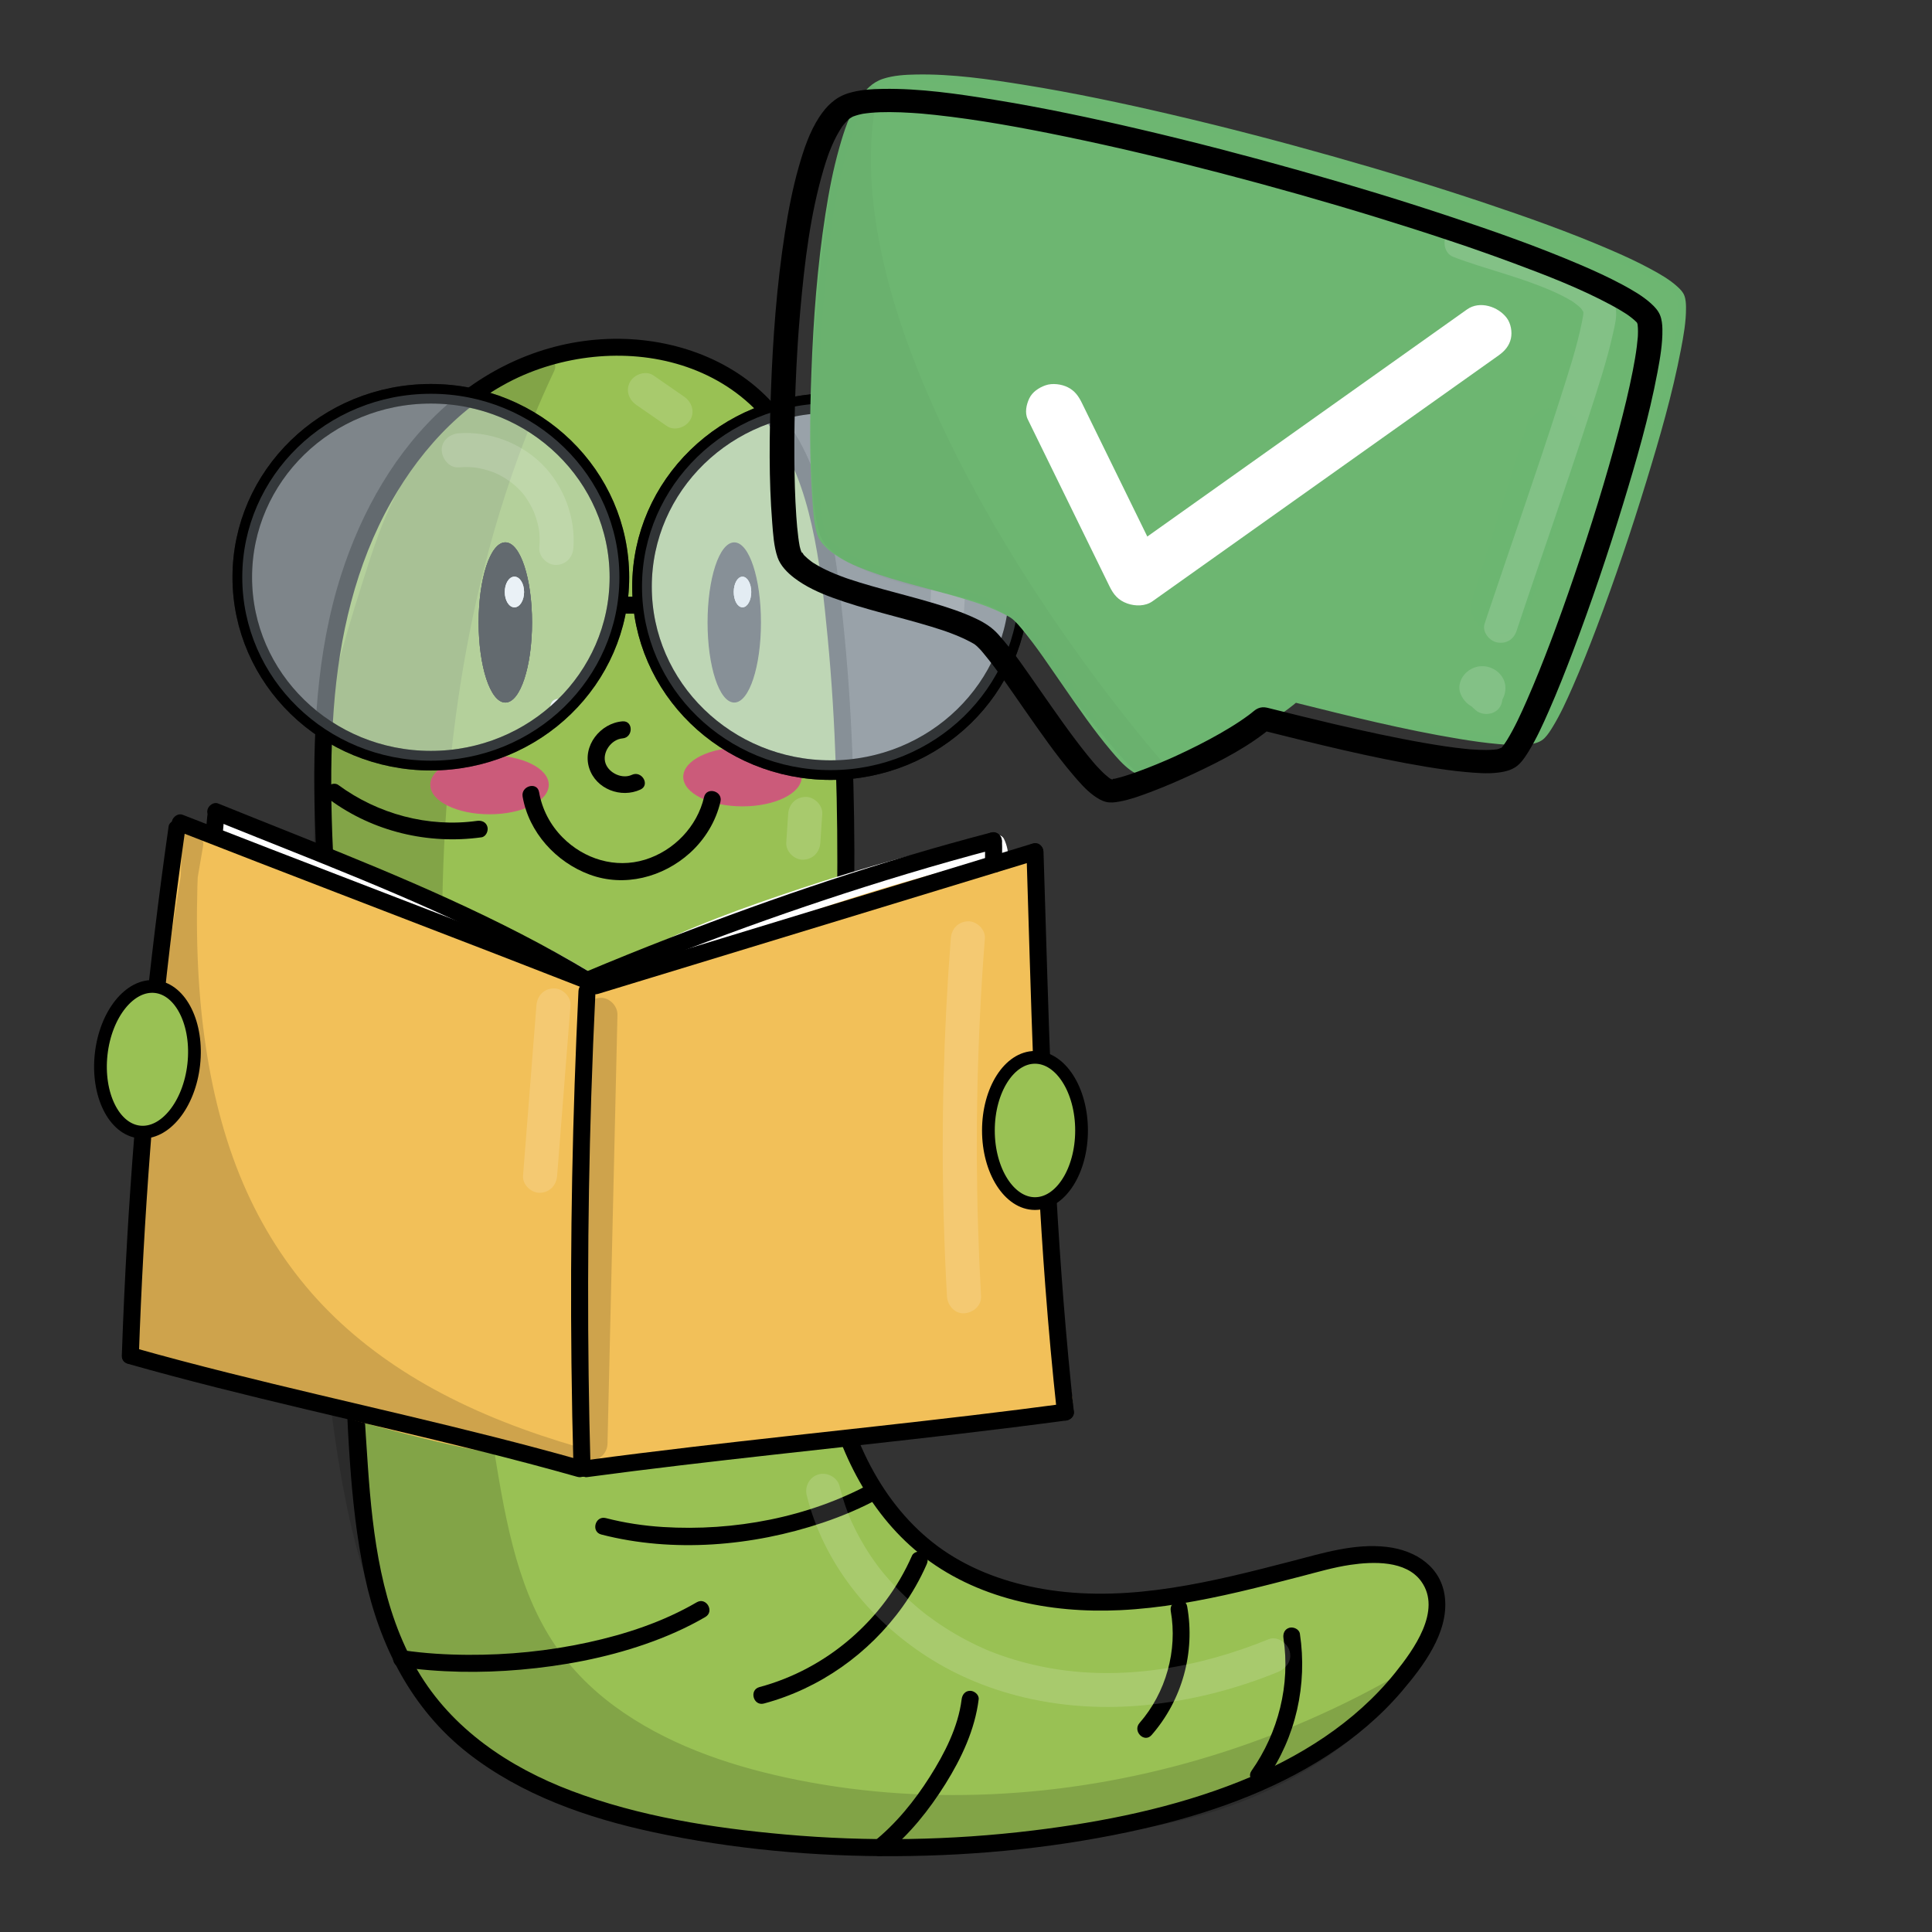 <?xml version="1.0" encoding="utf-8"?>
<!-- Generator: Adobe Adobe Illustrator 24.2.0, SVG Export Plug-In . SVG Version: 6.00 Build 0)  -->
<svg version="1.1" xmlns="http://www.w3.org/2000/svg" xmlns:xlink="http://www.w3.org/1999/xlink" x="0px" y="0px"
	 viewBox="0 0 1700.79 1700.79" style="enable-background:new 0 0 1700.79 1700.79;" xml:space="preserve">
<rect x="0" y="0" width="1700.79" height="1700.79" fill="#333333" stroke="none"/>
<style type="text/css">
	.st0{fill:#99C154;}
	.st1{opacity:0.149;}
	.st2{fill:#FFFFFF;}
	.st3{fill:#F2C059;}
	.st4{fill:#CB5B7A;stroke:#CC5C7B;stroke-miterlimit:10;}
	.st5{stroke:#000000;stroke-miterlimit:10;}
	.st6{fill:#FFFFFF;stroke:#FFFFFF;stroke-miterlimit:10;}
	.st7{fill:#FFFFFF;stroke:#FFFFFF;stroke-width:0.951;stroke-miterlimit:10;}
	.st8{fill:none;stroke:#000000;stroke-width:17.235;stroke-miterlimit:10;}
	.st9{opacity:0.471;fill:#D3E1EC;stroke:#000000;stroke-width:17.235;stroke-miterlimit:10;}
	.st10{opacity:0.639;fill:#D3E1EC;stroke:#000000;stroke-width:17.235;stroke-miterlimit:10;}
	.st11{fill:#99C154;stroke:#000000;stroke-width:11.21;stroke-miterlimit:10;}
	.st12{fill:#6DB671;}
	.st13{fill:#6CB671;}
	.st14{opacity:0.031;}
</style>
<g id="Ebene_1">
</g>
<g id="Ebene_4">
</g>
<g id="Ebene_11">
</g>
<g id="Ebene_9">
</g>
<g id="Ebene_8">
</g>
<g id="Ebene_3">
</g>
<g id="Ebene_16">
</g>
<g id="Ebene_7">
</g>
<g id="Ebene_10">
</g>
<g id="Ebene_5">
</g>
<g id="Ebene_5_Kopie">
</g>
<g id="Ebene_12">
</g>
<g id="Ebene_14">
</g>
<g id="Ebene_15">
</g>
<g id="Ebene_13">
	<g>
		<g>
			<path class="st0" d="M737.48,1007.75c7.07-163.83,14.11-328.58-6.31-491.29c-6.86-54.66-18.1-111.79-53.89-153.67
				c-56.51-66.12-163.24-72.99-238.71-29.75S316.84,458.94,297.85,543.82c-19,84.88-14.18,173.04-9.26,259.88
				c8.61,151.94,17.21,303.88,25.82,455.83c4.66,82.23,11.17,169.76,60.55,235.68c52.87,70.58,143.73,100.84,230.61,115.98
				c122.09,21.27,248,20.43,369.79-2.48c105.6-19.86,215.68-62.03,273.71-152.47c11.73-18.28,21.13-41.38,12.31-61.22
				c-14.24-32.04-60.08-29.38-94.06-20.73c-57.67,14.68-115.32,31.45-174.7,35.33c-59.38,3.87-121.82-6.37-170.02-41.27
				c-54.19-39.23-84-105.22-93.78-171.4c-9.78-66.18-1.84-133.55,6.1-199.97"/>
			<g>
				<path d="M744.98,1007.75c6.63-153.6,13.27-307.97-2.84-461.23c-6.67-63.48-14.59-132.53-55.63-184.26
					c-33.72-42.51-87.52-63.34-140.85-64c-56.95-0.7-110.71,21.13-153.03,58.82c-44.23,39.38-74.34,92.91-92.28,148.88
					c-22.05,68.79-25.17,142.23-23.18,213.92c2.12,76.36,7.82,152.7,12.14,228.97c4.42,78.09,8.85,156.19,13.27,234.28
					c3.85,67.97,4.32,137.57,18.53,204.4c12.96,60.93,41.13,116.94,90.87,155.84c47.07,36.81,104.9,56.99,162.75,69.45
					c70.25,15.12,142.8,21.6,214.6,21.2c72.51-0.4,145.61-7.89,216.36-23.95c56.98-12.94,113.64-32.63,162.89-64.6
					c24.21-15.72,46.65-34.48,65.4-56.48c18.78-22.04,41.19-51.42,38.07-82.14c-2.78-27.39-25.69-42.06-51.12-45.05
					c-28.58-3.36-56.76,5.52-84.07,12.6c-69.02,17.89-140.88,36.09-212.62,25.38c-31.46-4.7-62.24-14.67-89.12-31.93
					c-25.78-16.56-46.68-39.69-62.35-65.89c-35.07-58.61-43.11-127.79-40.52-194.88c1.42-36.85,5.78-73.51,10.16-110.1
					c1.14-9.56-13.87-9.48-15,0c-8.65,72.36-17.37,146.42-2.94,218.65c11.48,57.44,38.64,114.62,84.94,152
					c49.4,39.89,114.57,52.84,176.82,49.84c35.34-1.7,70.31-8.15,104.71-16.15c18.29-4.26,36.48-8.98,54.66-13.69
					c14.27-3.7,28.54-7.92,43.15-10.06c20.03-2.94,48.99-4.01,62.38,14.54c18.53,25.67-6.83,60.4-22.93,80.45
					c-35.51,44.23-84.9,74.99-137.13,95.8c-57.87,23.06-119.74,35.5-181.4,43.03c-72.51,8.85-145.94,10.02-218.69,3.53
					c-63.47-5.66-128.14-15.77-188-38.41c-54.77-20.73-105.2-54.49-135.32-105.83c-31.69-54.02-39.52-118.21-43.79-179.58
					c-5.1-73.26-8.47-146.68-12.63-220c-4.28-75.55-8.56-151.09-12.84-226.64c-4.15-73.33-10.08-147.12-4.58-220.53
					c4.74-63.41,19.16-126.54,50.66-182.26c27.51-48.66,68.8-92.65,121.57-113.64c47.92-19.06,104.68-20.78,152.24,0.44
					c24.39,10.88,45.82,27.64,61.37,49.45c17.83,25.02,28.12,54.26,34.84,84.02c7.39,32.72,10.97,66.29,14.15,99.64
					c3.6,37.62,5.86,75.36,7.14,113.13c2.53,74.84,1.18,149.75-1.43,224.57c-1.26,36.17-2.82,72.33-4.38,108.48
					C729.56,1017.4,744.56,1017.38,744.98,1007.75L744.98,1007.75z"/>
			</g>
		</g>
		<g>
			<g>
				<path d="M1030.64,1418.2c6.18,34.81-4.27,72-27.49,98.61c-6.32,7.24,4.24,17.9,10.61,10.61
					c27.02-30.96,38.53-72.78,31.35-113.21C1043.42,1404.72,1028.97,1408.74,1030.64,1418.2L1030.64,1418.2z"/>
			</g>
		</g>
		<g>
			<g>
				<path d="M1129.87,1442.19c6.16,40.78-4.46,83.02-28.1,116.64c-5.56,7.91,7.44,15.42,12.95,7.57
					c26.1-37.12,36.37-83.47,29.61-128.2c-0.6-4-5.66-6.24-9.23-5.24C1130.82,1434.16,1129.26,1438.15,1129.87,1442.19
					L1129.87,1442.19z"/>
			</g>
		</g>
		<g>
			<g>
				<path d="M779.81,1631.8c20.95-16.83,38.23-38.6,52.43-61.29c14.16-22.64,26-47.81,29.31-74.54c0.5-4.03-3.8-7.5-7.5-7.5
					c-4.47,0-7,3.46-7.5,7.5c-3.02,24.4-15.11,47.81-28.1,68.29c-13.42,21.17-29.64,41.18-49.25,56.93c-3.18,2.56-2.61,7.93,0,10.61
					C772.29,1634.95,776.67,1634.32,779.81,1631.8L779.81,1631.8z"/>
			</g>
		</g>
		<g>
			<g>
				<path d="M802.84,1369.54c-24.76,56.33-74.8,99.71-134.3,115.65c-9.31,2.5-5.36,16.97,3.99,14.46
					c49.08-13.15,92.4-43.88,121.95-85.1c8.39-11.71,15.51-24.26,21.31-37.44c1.64-3.74,1.06-8.01-2.69-10.26
					C809.94,1364.96,804.47,1365.84,802.84,1369.54L802.84,1369.54z"/>
			</g>
		</g>
		<g>
			<g>
				<path d="M351.41,1467.3c35.43,5.15,71.41,5.68,107.06,2.54c37.06-3.27,74.06-10.17,109.26-22.35
					c18.4-6.37,36.38-14.19,53.21-24.01c8.33-4.86,0.79-17.83-7.57-12.95c-29.57,17.24-62.47,28.09-95.8,35.35
					c-34.72,7.57-70.34,11.12-105.87,10.91c-18.81-0.11-37.68-1.24-56.3-3.95c-4.04-0.59-8.01,1-9.23,5.24
					C345.16,1461.59,347.4,1466.72,351.41,1467.3L351.41,1467.3z"/>
			</g>
		</g>
		<g>
			<g>
				<path d="M529.35,1350.88c63.3,16.33,133.36,10.29,194.93-10.41c17.2-5.78,34-12.92,49.94-21.6c8.48-4.62,0.92-17.58-7.57-12.95
					c-54.89,29.9-120.67,42.22-182.8,38.36c-17.06-1.06-33.96-3.59-50.51-7.86C523.98,1334,519.99,1348.47,529.35,1350.88
					L529.35,1350.88z"/>
			</g>
		</g>
		<g>
			<g>
				<path d="M290.25,703.98c38.27,28.15,86.71,39.64,133.6,33.13c4-0.56,6.23-5.69,5.24-9.23c-1.21-4.32-5.18-5.8-9.23-5.24
					c-42.94,5.97-87.25-6.03-122.04-31.61c-3.29-2.42-8.34-0.52-10.26,2.69C285.29,697.5,287.01,701.59,290.25,703.98L290.25,703.98
					z"/>
			</g>
		</g>
		<g class="st1">
			<path d="M481.57,322.52c-69.94,147.52-97.56,312.42-99.66,475.67c-2.1,163.25,20.49,325.77,46.91,486.88
				c9.55,58.24,20.39,118.39,53.51,167.24c47.59,70.18,132.97,104.74,216.08,121.55c178.63,36.12,370.33,0.29,529.22-88.97
				c-43.67,49.66-105.36,87.11-169,105.07s-130.13,23.07-196.16,26.63c-93.61,5.05-188.91,7.59-279.68-15.79
				c-253.75-65.36-309.98-170.87-298.62-881.42c1.24-77.67,26.81-157.2,50.69-231.12c23.88-73.92,73.96-143.34,146.42-171.36"/>
			<g>
				<path d="M475.09,318.73c-56.64,119.88-85.91,250.63-96.3,382.4c-11.09,140.63-0.49,281.99,18.04,421.52
					c9.14,68.79,18.82,137.9,32.06,206.04c11.49,59.11,30.98,117.14,74.43,160.65c39.43,39.48,91.5,64.04,144.44,79.72
					c57.88,17.14,118.84,25.06,179.11,26.08c125.23,2.12,250.55-27.26,363-82.03c14.06-6.85,27.91-14.12,41.55-21.76
					c-3.03-3.93-6.06-7.85-9.09-11.78c-31.71,35.81-71.14,64.15-114.49,84.22c-47.41,21.95-99.71,31.99-151.32,37.94
					c-54.49,6.29-109.65,8.93-164.47,10.29c-54.73,1.36-109.89,0.04-163.95-9.24c-45.32-7.78-91.34-20.57-133.79-38.52
					c-27.4-11.58-56.74-28.49-78.97-48.34c-24.72-22.08-42.79-47.35-57.65-77.19c-18.24-36.62-29.75-77.4-38.15-117.98
					c-11.67-56.36-17.56-113.83-21.56-171.19c-5.5-78.82-7.15-157.89-7.58-236.88c-0.26-48.44,0.01-96.89,0.59-145.32
					c0.32-26.82-0.03-53.79,2.54-80.52c2.6-27,7.76-53.71,14.14-80.05c6.49-26.8,14.32-53.25,22.58-79.55
					c7.18-22.86,13.89-46.09,23.58-68.05c17.41-39.44,42.44-75.93,75.89-103.45c16.04-13.19,34.21-24.04,53.54-31.63
					c8.89-3.49,5.02-18-3.99-14.46c-41.16,16.15-75.33,44.5-101.92,79.55c-13.42,17.68-24.74,36.92-34.05,57.06
					c-10.12,21.87-17.28,44.74-24.57,67.67c-16.84,52.99-32.39,106.7-39.03,162.05c-3.22,26.83-3.23,53.77-3.58,80.75
					c-0.34,26.01-0.58,52.01-0.72,78.02c-0.44,86.97,0.2,174.02,4.41,260.9c3.11,64.16,8.05,128.43,18.41,191.87
					c7.38,45.21,17.55,90.46,34.92,132.98c13.47,32.96,31.28,64.08,55.57,90.3c22.09,23.85,49.03,42.76,78.06,57.21
					c32.8,16.34,67.9,27.67,103.21,37.15c102.02,27.4,207.8,24.08,312.3,17.77c55.86-3.37,112.02-8.62,166.37-22.56
					c47.75-12.24,93.02-33.28,132.53-62.86c18.78-14.06,36.19-29.79,51.75-47.36c5.54-6.26-1.41-16.08-9.09-11.78
					c-107.22,60.03-228.34,95.66-351.22,101.11c-60.62,2.69-121.67-1.85-181-14.74c-53.15-11.55-106.04-30.08-150.26-62.47
					c-21.78-15.95-41.02-35.65-55.6-58.41c-16.36-25.52-26.85-54.1-34.41-83.33c-7.78-30.07-12.61-60.8-17.59-91.43
					c-5.69-35.04-11.17-70.12-16.23-105.26c-19.77-137.41-33.04-276.48-26.7-415.42c5.89-129.15,28.96-258.48,77.95-378.55
					c6.01-14.72,12.45-29.25,19.24-43.62C492.14,317.62,479.22,310,475.09,318.73L475.09,318.73z"/>
			</g>
		</g>
		<g>
			<path class="st2" d="M198.34,723.7c-8.85,6.26-8.17,20.5-1.47,29.02c6.7,8.53,17.34,12.76,27.47,16.63
				c68.88,26.29,137.76,52.59,206.64,78.88c42.98,16.41,87.11,33.04,133.11,33.29c44.5,0.24,87.47-14.88,129.39-29.81
				c44.84-15.97,89.67-31.93,134.51-47.9c14.12-5.03,28.7-10.34,39.49-20.75c10.79-10.41,16.72-27.43,9.89-40.77
				c-94.21,20.76-186.63,49.64-275.9,86.21c-27.15,11.12-76.9,39.22-76.9,39.22s-45.26-27.57-63.07-35.19
				c-88.14-37.71-176.27-75.43-264.41-113.14"/>
			<g>
				<path class="st2" d="M193.04,718.39c-8.19,6.33-10.15,17.61-7.77,27.23c2.71,10.93,11.32,18.86,20.95,24.01
					c11.53,6.17,24.42,10.12,36.61,14.77c13.65,5.21,27.3,10.42,40.96,15.63c54.22,20.7,108.32,41.76,162.69,62.05
					c25.63,9.57,51.71,18.47,78.72,23.2c27.01,4.73,53.91,4.61,80.91-0.11c26.94-4.71,52.99-13.38,78.72-22.45
					c27.24-9.61,54.43-19.37,81.64-29.06c15.57-5.54,31.14-11.09,46.7-16.63c13.52-4.81,27.45-9.11,40.35-15.46
					c11.89-5.86,23.04-14.44,29.09-26.51c5.86-11.68,6.92-24.62,1.23-36.55c-1.47-3.08-5.41-4.12-8.47-3.45
					c-57.64,12.74-114.61,28.44-170.6,47.13c-49.02,16.36-98.27,33.8-144.24,57.59c-13.37,6.92-26.64,14.06-39.75,21.46
					c2.52,0,5.05,0,7.57,0c-24.91-15.17-50.01-29.6-76.85-41.09c-53.56-22.92-107.11-45.83-160.67-68.75
					c-29.99-12.83-59.98-25.67-89.97-38.5c-3.75-1.6-8-1.09-10.26,2.69c-1.88,3.14-1.03,8.67,2.69,10.26
					c53.56,22.92,107.11,45.83,160.67,68.75c26.62,11.39,53.25,22.78,79.87,34.18c18.1,7.74,35.58,15.6,52.71,25.3
					c11.52,6.52,22.93,13.23,34.23,20.11c2.31,1.4,5.26,1.31,7.57,0c28.93-16.33,58.35-31.85,89.23-44.17
					c54.23-21.64,109.59-40.46,165.77-56.36c31.76-8.99,63.78-17.02,96-24.14c-2.82-1.15-5.65-2.3-8.47-3.45
					c4.06,8.52,1.11,18.41-3.82,25.88c-5.93,8.98-16.03,14.59-25.66,18.77c-11.08,4.81-22.72,8.46-34.09,12.51
					c-12.45,4.44-24.91,8.87-37.36,13.31c-25.53,9.09-51.06,18.19-76.59,27.28c-24.01,8.55-48.07,17.15-72.89,23.08
					c-24.61,5.88-49.67,8.58-74.92,6.17c-24.97-2.39-49.38-9.39-73.03-17.5c-50.3-17.25-99.7-37.52-149.38-56.49
					c-27.92-10.66-55.85-21.32-83.77-31.98c-11.23-4.29-25.18-7.71-34.09-16.27c-5.94-5.71-9.1-16.05-1.63-21.82
					c3.23-2.5,2.58-7.97,0-10.61C200.51,715.2,196.22,715.93,193.04,718.39L193.04,718.39z"/>
			</g>
		</g>
		<g>
			<g>
				<path class="st2" d="M491.62,630.21c9.65,0,9.67-15,0-15C481.97,615.21,481.95,630.21,491.62,630.21L491.62,630.21z"/>
			</g>
		</g>
		<g>
			<path class="st3" d="M159.77,740.93c-23.61,174.57-54.53,448.35-37.32,452.47c371.64,88.82,307.46,122.81,814.56,41.59
				c-23.19-156.62-38.54-319.16-27.76-479.3C682.82,805.44,618.52,860.61,525.7,862.19c-127.22,2.17-231.6-105.97-357.5-124.37"/>
			<g>
				<path class="st3" d="M152.54,738.93c-7.38,54.6-14.27,109.26-20.62,163.99c-6.21,53.47-11.99,107.01-16.53,160.65
					c-3.06,36.17-6.79,73.02-5.2,109.37c0.33,7.62,0.02,19.12,5.85,25.05c2.4,2.44,5.52,2.9,8.73,3.67
					c6.76,1.62,13.52,3.26,20.27,4.92c12.67,3.1,25.33,6.26,37.97,9.47c41.55,10.55,82.92,21.8,124.3,33.01
					c30.97,8.39,61.96,16.77,93.31,23.64c28.01,6.13,56.33,10.84,84.89,13.39c31.4,2.8,62.97,2.97,94.46,1.6
					c42.34-1.85,84.55-6.25,126.61-11.41c59.7-7.32,119.2-16.26,178.62-25.54c17.94-2.8,35.88-5.65,53.81-8.52
					c4.33-0.69,5.77-5.6,5.24-9.23c-18.2-123.15-31.18-247.41-31.01-372.02c0.05-35.12,1.18-70.24,3.52-105.29
					c0.34-5.11-5.05-8.21-9.49-7.23c-60.78,13.38-120.85,29.7-179.85,49.51c-38.13,12.8-75.6,27.56-113.87,39.91
					c-30.34,9.79-59.64,16.74-90.88,16.85c-58.88,0.2-113.83-24.23-165.52-50.02c-53.44-26.66-106.6-56.71-165.34-70.07
					c-7.15-1.63-14.36-2.97-21.61-4.05c-4.03-0.6-8.02,1.01-9.23,5.24c-1.01,3.53,1.24,8.63,5.24,9.23
					c59.97,8.94,114.08,37.54,167.49,64.61c52.78,26.75,107.42,53.57,167.2,59.08c35.22,3.25,70.11-2.4,103.82-12.43
					c36.96-10.99,72.88-25.35,109.3-37.96c55.77-19.31,112.46-35.74,169.92-49.23c9.09-2.14,18.2-4.2,27.32-6.21
					c-3.16-2.41-6.33-4.82-9.49-7.23c-8.36,125.35-0.95,251.22,13.87,375.81c4.19,35.23,8.97,70.39,14.16,105.48
					c1.75-3.08,3.49-6.15,5.24-9.23c-63.6,10.18-127.26,20.15-191.11,28.72c-44.97,6.03-90.07,11.43-135.34,14.58
					c-33.21,2.31-66.56,3.33-99.83,1.65c-28.84-1.45-54.22-4.64-82.14-9.95c-29.46-5.61-58.55-13-87.52-20.69
					c-37.22-9.88-74.33-20.2-111.57-30c-23.63-6.21-47.3-12.26-71.02-18.12c-6.64-1.64-13.29-3.26-19.94-4.87
					c-3.31-0.8-6.63-1.6-9.94-2.39c-1.84-0.44-3-1.53-0.73,0.11c-0.9-0.65,1.58,1.44,0.94,0.77c-1.01-1.06,1.21,1.83,0.33,0.39
					c-0.88-1.45,0.43,1.92,0.02,0.09c-0.33-1.5-0.79-2.97-1.08-4.49c-0.09-0.45-0.14-0.9-0.21-1.34c-0.22-1.28,0.18,1.8,0.02,0.12
					c-0.11-1.16-0.25-2.32-0.35-3.48c-0.22-2.65-0.35-5.31-0.44-7.96c-0.23-6.68-0.18-13.36-0.04-20.04
					c0.39-18.72,1.54-37.43,2.88-56.1c3.62-50.48,8.8-100.86,14.36-151.16c6.07-54.94,12.75-109.82,19.91-164.63
					c1.57-12.01,3.16-24.02,4.78-36.03c0.55-4.04-0.97-8.01-5.24-9.23C158.27,732.7,153.08,734.92,152.54,738.93L152.54,738.93z"/>
			</g>
		</g>
		<g>
			<g>
				<path d="M509.25,872.39c-5.32,109.17-7.41,218.5-6.19,327.79c0.34,30.89,0.96,61.79,1.82,92.67c0.27,9.63,15.27,9.67,15,0
					c-3.05-109.26-2.86-218.61,0.62-327.85c0.99-30.88,2.24-61.75,3.74-92.61C524.72,862.74,509.72,862.77,509.25,872.39
					L509.25,872.39z"/>
			</g>
		</g>
		<g>
			<g>
				<path d="M526.56,874.94c100.29-30.59,200.58-61.18,300.87-91.77c28.56-8.71,57.13-17.43,85.69-26.14
					c9.21-2.81,5.28-17.29-3.99-14.46c-100.29,30.59-200.58,61.18-300.87,91.77c-28.56,8.71-57.13,17.43-85.69,26.14
					C513.37,863.29,517.29,877.77,526.56,874.94L526.56,874.94z"/>
			</g>
		</g>
		<g>
			<g>
				<path d="M903.62,749.8c1.99,63.54,3.71,127.08,6.13,190.6c2.44,64.1,5.64,128.17,10.49,192.13c2.8,36.9,6.15,73.76,10.14,110.55
					c0.44,4.03,3.13,7.5,7.5,7.5c3.72,0,7.94-3.45,7.5-7.5c-7.01-64.57-11.99-129.33-15.61-194.18
					c-3.56-63.67-5.85-127.4-7.84-191.14c-1.13-35.99-2.17-71.98-3.3-107.98C918.32,740.17,903.32,740.13,903.62,749.8L903.62,749.8
					z"/>
			</g>
		</g>
		<g>
			<g>
				<path d="M516.75,1300.36c109.36-14.66,219.2-25.31,328.77-38.21c30.81-3.63,61.6-7.44,92.35-11.56c4.01-0.54,7.5-3.06,7.5-7.5
					c0-3.63-3.46-8.04-7.5-7.5c-109.36,14.66-219.2,25.31-328.77,38.21c-30.81,3.63-61.6,7.44-92.35,11.56
					c-4.01,0.54-7.5,3.06-7.5,7.5C509.25,1296.49,512.71,1300.9,516.75,1300.36L516.75,1300.36z"/>
			</g>
		</g>
		<g>
			<g>
				<path d="M156.72,731.72c93.2,36.44,186.69,72.12,280.02,108.22c26.06,10.08,52.1,20.19,78.12,30.37
					c3.8,1.49,8.19-1.63,9.23-5.24c1.21-4.23-1.48-7.76-5.24-9.23c-93.2-36.44-186.69-72.12-280.02-108.22
					c-26.06-10.08-52.1-20.19-78.12-30.37c-3.8-1.49-8.19,1.63-9.23,5.24C150.27,726.73,152.96,730.25,156.72,731.72L156.72,731.72z
					"/>
			</g>
		</g>
		<g>
			<g>
				<path d="M148.45,727.41c-17.2,120.57-29.44,241.83-36.49,363.42c-1.98,34.17-3.55,68.36-4.72,102.57c-0.33,9.65,14.67,9.64,15,0
					c4.14-120.39,13.26-240.59,27.4-360.22c4.02-33.98,8.45-67.91,13.28-101.78c0.58-4.04-0.99-8.01-5.24-9.23
					C154.16,721.16,149.02,723.4,148.45,727.41L148.45,727.41z"/>
			</g>
		</g>
		<g>
			<g>
				<path d="M112.74,1200.63c102.57,29.1,207.01,50.98,310.4,76.89c28.47,7.13,56.86,14.57,85.09,22.58
					c9.3,2.64,13.27-11.83,3.99-14.46c-102.57-29.1-207.01-50.98-310.4-76.89c-28.47-7.13-56.86-14.57-85.09-22.58
					C107.43,1183.52,103.45,1197.99,112.74,1200.63L112.74,1200.63z"/>
			</g>
		</g>
		<g>
			<g>
				<path d="M518.84,870.31c91.3-38.42,184.59-72.4,279.45-100.96c25.95-7.81,52.03-15.18,78.26-22.03
					c9.33-2.44,5.38-16.91-3.99-14.46c-95.84,25.04-189.99,56.69-282.31,92.52c-25.27,9.81-50.41,19.97-75.39,30.48
					c-3.72,1.56-6.43,4.97-5.24,9.23C510.59,868.58,515.07,871.89,518.84,870.31L518.84,870.31z"/>
			</g>
		</g>
		<g>
			<g>
				<path d="M867.05,740.08c0.41,6.92-0.15,13.87,0.26,20.8c0.57,9.59,15.58,9.66,15,0c-0.41-6.92,0.15-13.87-0.26-20.8
					C881.47,730.49,866.47,730.42,867.05,740.08L867.05,740.08z"/>
			</g>
		</g>
		<g>
			<g>
				<path d="M182.46,718.59c-0.36,3.93-0.72,7.87-1.07,11.8c-0.36,3.92,3.7,7.67,7.5,7.5c4.37-0.2,7.12-3.3,7.5-7.5
					c0.36-3.93,0.72-7.87,1.07-11.8c0.36-3.92-3.7-7.67-7.5-7.5C185.6,711.28,182.84,714.39,182.46,718.59L182.46,718.59z"/>
			</g>
		</g>
		<g>
			<g>
				<path d="M187.97,721.78c85.81,34.8,172.78,67.21,255.42,109.24c23.66,12.03,46.92,24.84,69.67,38.53
					c8.29,4.99,15.84-7.97,7.57-12.95c-80.55-48.48-167.36-84.73-254.45-119.56c-24.74-9.9-49.52-19.72-74.22-29.73
					c-3.78-1.53-8.2,1.67-9.23,5.24C181.51,716.82,184.23,720.26,187.97,721.78L187.97,721.78z"/>
			</g>
		</g>
		<ellipse class="st4" cx="430.94" cy="690.86" rx="51.66" ry="25.48"/>
		<ellipse class="st4" cx="653.63" cy="683.89" rx="51.66" ry="25.48"/>
		<ellipse class="st5" cx="444.86" cy="547.97" rx="23" ry="70"/>
		<ellipse class="st5" cx="444.86" cy="547.97" rx="23" ry="70"/>
		<ellipse class="st5" cx="444.86" cy="547.97" rx="23" ry="70"/>
		<ellipse class="st5" cx="646.39" cy="547.97" rx="23" ry="70"/>
		<g>
			<g>
				<path d="M548.02,635.02c-19.48,1.5-35.58,21.63-29.34,41.14c5.92,18.51,28.04,26.86,45.15,18.9c8.74-4.07,1.13-17-7.57-12.95
					c-8.43,3.92-20-1.36-23.12-9.93c-3.49-9.6,4.96-21.39,14.88-22.15C557.58,649.29,557.66,634.28,548.02,635.02L548.02,635.02z"/>
			</g>
		</g>
		<g>
			<g>
				<path d="M460.08,701.3c5.49,31.5,29.43,57.73,59.1,68.65c30.53,11.24,64.44,2.38,88.19-19.08
					c13.19-11.92,22.86-27.82,26.88-45.17c2.18-9.39-12.28-13.4-14.46-3.99c-6.02,25.99-26.59,47.3-52.04,55.11
					c-26.03,7.98-53.59-0.52-72.52-19.66c-10.84-10.96-18.03-24.67-20.67-39.86C472.89,687.82,458.44,691.84,460.08,701.3
					L460.08,701.3z"/>
			</g>
		</g>
		<ellipse class="st6" cx="452.86" cy="521.15" rx="8" ry="13"/>
		<ellipse class="st6" cx="452.86" cy="521.15" rx="8" ry="13"/>
		<ellipse class="st7" cx="653.63" cy="521.15" rx="7.23" ry="13"/>
		<ellipse class="st7" cx="653.63" cy="521.15" rx="7.23" ry="13"/>
		<ellipse class="st8" cx="379.28" cy="508.15" rx="166" ry="161.5"/>
		<ellipse class="st9" cx="379.28" cy="508.15" rx="166" ry="161.5"/>
		<ellipse class="st8" cx="731.17" cy="516.46" rx="166" ry="161.5"/>
		<ellipse class="st10" cx="731.17" cy="516.46" rx="166" ry="161.5"/>
		<g>
			<g>
				<path d="M551.72,540.23c1.86,0,3.71,0,5.57,0c3.92,0,7.68-3.45,7.5-7.5c-0.18-4.06-3.3-7.5-7.5-7.5c-1.86,0-3.71,0-5.57,0
					c-3.92,0-7.68,3.45-7.5,7.5C544.4,536.79,547.51,540.23,551.72,540.23L551.72,540.23z"/>
			</g>
		</g>
		<g class="st1">
			<path d="M168.2,737.82c-19.99,316.83,90.77,471.57,339,543.34c-128.15-30.55-256.3-61.09-384.46-91.64
				c6.65-149.87,22.98-299.31,48.86-447.07"/>
			<g>
				<path d="M160.7,737.82c-3.51,56.27-3.49,112.98,3.46,168.99c5.77,46.46,16.11,92.52,34.07,135.87
					c16.01,38.63,37.65,74.56,65.27,106.03c27.51,31.33,60.54,57.59,96.32,78.88c39.8,23.68,83.03,41.42,127.14,55.3
					c6.06,1.91,12.14,3.73,18.24,5.5c1.33-4.82,2.66-9.64,3.99-14.46c-99.67-23.76-199.35-47.52-299.02-71.28
					c-28.48-6.79-56.96-13.58-85.43-20.36c1.84,2.41,3.67,4.82,5.51,7.23c5.2-116.47,16.14-232.7,33.01-348.06
					c4.74-32.41,9.94-64.75,15.58-97.02c1.65-9.44-12.8-13.49-14.46-3.99c-20.2,115.52-34.68,232.05-43.25,349.01
					c-2.44,33.32-4.39,66.68-5.88,100.05c-0.14,3.17,2.42,6.5,5.51,7.23c99.67,23.76,199.35,47.52,299.02,71.28
					c28.48,6.79,56.96,13.58,85.43,20.36c9.38,2.24,13.28-11.77,3.99-14.46c-44.24-12.83-87.59-29.15-128-51.4
					c-35.75-19.68-68.89-43.95-97.1-73.52c-27.69-29.03-49.94-62.77-66.56-99.26c-18.44-40.48-29.68-84.09-36.31-127.98
					c-8.05-53.31-9.12-107.62-6.74-161.41c0.33-7.52,0.74-15.03,1.21-22.54C176.3,728.18,161.3,728.21,160.7,737.82L160.7,737.82z"
					/>
			</g>
		</g>
		<g class="st1">
			<g>
				<path d="M513.57,893.42c-2.27,97.85-4.54,195.7-6.81,293.55c-0.65,27.96-1.3,55.91-1.95,83.87c-0.18,7.85,7.03,15.36,15,15
					c8.28-0.37,14.8-6.59,15-15c2.27-97.85,4.54-195.7,6.81-293.55c0.65-27.96,1.3-55.91,1.95-83.87c0.18-7.85-7.03-15.36-15-15
					C520.29,878.79,513.77,885.01,513.57,893.42L513.57,893.42z"/>
			</g>
		</g>
		
			<ellipse transform="matrix(0.11 -0.994 0.994 0.11 -810.946 958.948)" class="st11" cx="129.73" cy="932.08" rx="64.37" ry="41"/>
		<ellipse class="st11" cx="911.12" cy="995.18" rx="41" ry="64.37"/>
		<g class="st1">
			<g>
				<path class="st2" d="M837.02,826.06c-6.34,81.74-8.46,163.78-6.26,245.74c0.62,23.13,1.6,46.25,2.89,69.35
					c0.44,7.82,6.58,15.38,15,15c7.75-0.35,15.47-6.61,15-15c-4.59-81.85-4.96-163.93-1.01-245.82c1.12-23.11,2.58-46.21,4.38-69.28
					c0.61-7.84-7.33-15.34-15-15C843.37,811.44,837.67,817.66,837.02,826.06L837.02,826.06z"/>
			</g>
		</g>
		<g class="st1">
			<g>
				<path class="st2" d="M753.16,423.12c-2.84,0.38,2.08-0.03,2.66-0.04c1.71-0.05,3.43-0.01,5.14,0.1
					c0.63,0.04,4.73,0.67,1.82,0.14c1.44,0.26,2.87,0.54,4.3,0.88c1.42,0.34,2.84,0.74,4.23,1.19c0.93,0.3,1.86,0.62,2.78,0.96
					c1.51,0.6,1.83,0.71,0.95,0.34c-0.88-0.38-0.57-0.24,0.92,0.43c0.9,0.42,1.78,0.86,2.66,1.32c1.32,0.69,2.62,1.42,3.9,2.19
					c5.81,3.49,8.24,5.43,13.43,10.77c1.06,1.09,2.09,2.2,3.08,3.35c-0.02-0.02,2.96,3.55,1.48,1.67c2.01,2.56,3.8,5.34,5.45,8.15
					c6.72,11.44,10.65,24.84,12.43,38.96c-0.21-1.7,0.29,3.03,0.28,2.9c0.17,1.73,0.31,3.46,0.43,5.2c0.28,4.06,0.42,8.13,0.45,12.2
					c0.07,7.55-0.26,15.09-0.78,22.63c-0.54,7.84,7.29,15.35,15,15c8.59-0.38,14.42-6.6,15-15c2.35-34.01,0.11-71.57-19.3-100.85
					c-8.87-13.39-20.83-25.1-35.06-32.7c-15.52-8.28-31.89-11.04-49.23-8.69c-8.04,1.09-12.42,11.39-10.48,18.45
					C737.09,421.31,745.1,424.21,753.16,423.12L753.16,423.12z"/>
			</g>
		</g>
		<g class="st1">
			<g>
				<path class="st2" d="M403.87,411.43c5.21-0.38,10.48-0.39,15.67,0.29c-2.57-0.34,2.2,0.45,2.21,0.45
					c1.28,0.25,2.56,0.55,3.83,0.86c2.54,0.64,5.05,1.39,7.51,2.27c7.85,2.79,16.67,8.35,23.07,14.74c4.22,4.21,5.41,5.71,8.4,10.44
					c1.4,2.21,2.69,4.49,3.86,6.83c-0.02-0.03,1.65,3.45,1.22,2.48c-0.5-1.14,0.88,2.24,1,2.58c4.05,11.09,5.01,18.14,4.13,29.96
					c-0.58,7.84,7.31,15.34,15,15c8.62-0.39,14.38-6.6,15-15c1.98-26.86-8.39-54.45-27.4-73.5c-19.01-19.04-46.68-29.38-73.5-27.4
					c-7.81,0.58-15.38,6.49-15,15C389.22,404.06,395.49,412.05,403.87,411.43L403.87,411.43z"/>
			</g>
		</g>
		<g class="st1">
			<g>
				<path class="st2" d="M560.19,356.46c8.97,6.21,17.93,12.41,26.9,18.62c6.66,4.61,16.65,1.23,20.52-5.38
					c4.36-7.45,1.3-15.9-5.38-20.52c-8.97-6.21-17.93-12.41-26.9-18.62c-6.66-4.61-16.65-1.23-20.52,5.38
					C550.45,343.39,553.51,351.84,560.19,356.46L560.19,356.46z"/>
			</g>
		</g>
		<g class="st1">
			<g>
				<path class="st2" d="M693.85,716.54c-0.56,8.42-1.12,16.85-1.68,25.27c-0.52,7.85,7.27,15.35,15,15c8.57-0.38,14.44-6.6,15-15
					c0.56-8.42,1.12-16.85,1.68-25.27c0.52-7.85-7.27-15.35-15-15C700.27,701.92,694.41,708.13,693.85,716.54L693.85,716.54z"/>
			</g>
		</g>
		<g class="st1">
			<g>
				<path class="st2" d="M710.19,1316.38c14.59,58.97,54.7,108.72,105.13,141.49c56.42,36.65,125.44,49.59,191.89,43.28
					c40.47-3.84,80-13.82,117.61-29.18c7.49-3.06,12.81-9.97,10.48-18.45c-1.95-7.1-10.91-13.56-18.45-10.48
					c-61.75,25.23-130.04,37.12-194.61,25.1c-15.52-2.89-30.84-7.02-45.62-12.56c-1.6-0.6-3.2-1.22-4.79-1.85
					c-0.68-0.27-1.36-0.55-2.04-0.82c-0.05-0.02-2.28-0.95-0.92-0.37c-1.4-0.59-6.17-2.74-8.92-4.05
					c-6.41-3.06-12.7-6.38-18.83-9.96c-5.93-3.45-11.71-7.14-17.35-11.06c-2.81-1.96-5.58-3.97-8.32-6.04
					c-1.36-1.03-0.12-0.08,0.13,0.11c-0.77-0.6-1.54-1.21-2.3-1.82c-1.53-1.22-3.04-2.46-4.54-3.71
					c-10.63-8.91-20.53-18.71-29.49-29.31c-1.25-1.48-2.48-2.98-3.7-4.49c-0.45-0.57-0.91-1.14-1.36-1.71
					c1.48,1.87-0.49-0.65-0.75-1c-2.32-3.09-4.57-6.25-6.73-9.46c-4.31-6.41-8.28-13.04-11.87-19.88
					c-1.79-3.42-3.49-6.88-5.09-10.39c-0.3-0.66-0.59-1.32-0.89-1.98c-1.91-4.19,0.54,1.37-0.48-1.08
					c-0.74-1.78-1.45-3.58-2.13-5.39c-2.84-7.49-5.19-15.14-7.11-22.91c-1.95-7.87-10.79-12.58-18.45-10.48
					C712.67,1300.13,708.24,1308.49,710.19,1316.38L710.19,1316.38z"/>
			</g>
		</g>
		<g class="st1">
			<g>
				<path class="st2" d="M472.23,885.1c-3.93,49.99-7.85,99.97-11.78,149.96c-0.62,7.84,7.34,15.34,15,15c8.65-0.39,14.34-6.6,15-15
					c3.93-49.99,7.85-99.97,11.78-149.96c0.62-7.84-7.34-15.34-15-15C478.58,870.48,472.89,876.7,472.23,885.1L472.23,885.1z"/>
			</g>
		</g>
	</g>
</g>
<g id="Ebene_17">
	<g>
		<g id="Ebene_2_Kopie">
			<g>
				<path class="st12" d="M1141.26,615.27c48.43,12.09,195.73,49.46,214.69,33.13c30.81-26.53,142.02-362.13,122.37-389.16
					C1437.16,202.6,837.47,33.44,771.85,75.64c-59.17,38.06-62.12,373.55-47.68,396.95c21.84,35.37,124.83,42.03,167.76,68.55
					c19.14,11.83,89.23,133.95,112.53,137.76c13.22,2.16,101.04-34.56,135.24-63.86"/>
				<g>
					<path class="st13" d="M1140.54,618.61c47.53,11.87,95.22,23.77,143.58,31.79c11.63,1.93,23.32,3.61,35.06,4.64
						c8.7,0.76,17.64,1.4,26.3,0.34c5.32-0.65,10.54-1.88,14.27-5.68c2.84-2.9,5.07-6.42,7.16-9.84
						c6.88-11.26,12.32-23.36,17.6-35.38c7.56-17.23,14.48-34.72,21.13-52.3c16.03-42.39,30.53-85.35,43.77-128.65
						c11.66-38.11,22.84-76.63,30.34-115.79c2.32-12.13,4.59-24.59,4.49-37.01c-0.03-3.54-0.22-7.36-1.55-10.73
						c-1.16-2.95-3.53-5.37-5.89-7.53c-6.8-6.25-15.21-11.05-23.37-15.48c-12.08-6.56-24.65-12.29-37.3-17.71
						c-35.34-15.17-71.73-28.08-108.23-40.31c-44.71-14.99-89.88-28.7-135.29-41.53c-47.13-13.31-94.55-25.66-142.26-36.78
						c-42.61-9.93-85.5-19-128.71-25.95c-31.34-5.04-63.47-9.72-95.22-9.12c-9.67,0.18-19.81,0.78-28.97,3.75
						c-9.58,3.11-16.09,10.08-21.23,18.11c-8.24,12.84-13.15,27.7-17.26,42.2c-5.49,19.32-9.26,39.12-12.35,58.96
						c-7.13,45.86-10.59,92.34-12.29,138.76c-1.39,37.93-1.97,76.17,0.94,114.14c0.74,9.65,1.19,20.09,4.34,29.44
						c2.03,6.01,7.26,11.07,12.31,14.98c9.34,7.25,20.47,12.17,31.59,16.31c27.59,10.27,56.56,16.31,84.72,24.81
						c12.48,3.76,25,7.93,36.53,13.98c3.93,2.06,5.41,2.76,8.27,5.44c2.25,2.12,4.12,4.27,6.06,6.59
						c13.6,16.3,25.22,34.12,37.29,51.42c13.29,19.07,26.48,38.38,41.58,56.24c5.14,6.08,10.53,12.4,17.06,17.2
						c4.97,3.65,9.4,5.07,15.52,4.01c9.13-1.58,17.94-4.87,26.5-8.09c12.78-4.81,25.3-10.24,37.6-16.03
						c23.73-11.17,47.98-23.57,67.76-40.41c3.42-2.91-1.99-7.56-5.37-4.68c-9.55,8.14-20.45,14.88-31.42,21.18
						c-12.42,7.14-25.26,13.64-38.32,19.69c-11.79,5.46-23.81,10.56-36.09,15.02c-7.55,2.74-16.51,6.25-24.13,6.91
						c-0.48,0.04-0.96,0.06-1.45,0.08c-1.29,0.06,0.22,0.1-0.65-0.05c-0.41-0.07-0.82-0.2-1.22-0.33c0.93,0.3-0.86-0.42-1.19-0.59
						c-2.38-1.23-4.29-2.83-6.57-4.87c-6.46-5.78-11.99-12.49-17.34-19.18c-14.81-18.52-28.12-38.09-41.62-57.46
						c-11.19-16.06-22.02-32.8-35.2-47.51c-5.09-5.68-10.76-9.27-17.81-12.63c-11.82-5.63-24.43-9.69-37-13.41
						c-27.75-8.22-56.43-14.07-83.43-24.59c-10.46-4.08-21.22-8.9-29.59-16.32c-1.61-1.42-3.13-2.93-4.45-4.58
						c-0.73-0.91-1.36-1.86-2.02-2.81c-0.15-0.22-0.89-1.67-0.25-0.33c-0.55-1.16-0.94-2.36-1.29-3.59c-0.98-3.52-1.55-7.45-2.13-12
						c-0.77-6.12-1.28-12.25-1.69-18.39c-1.14-17.04-1.52-34.1-1.61-51.14c-0.22-44.49,1.62-89.01,5.63-133.25
						c3.77-41.65,8.8-83.92,20.64-124.13c4.02-13.64,8.85-27.6,17-39.51c2.46-3.58,6.34-7.96,9.8-10.22c0.6-0.4,1.23-0.77,1.87-1.11
						c0.29-0.15,0.59-0.3,0.89-0.44c1.03-0.52-0.41,0.13,0.69-0.3c1.64-0.65,3.31-1.21,5.02-1.67c4.65-1.25,7.38-1.6,12.26-2.08
						c5.58-0.54,11.21-0.72,16.83-0.72c13.96,0,27.94,1.08,41.84,2.56c38.43,4.09,76.59,11.1,114.46,18.87
						c45.87,9.42,91.43,20.32,136.74,32.11c46.59,12.13,92.94,25.24,138.94,39.4c40.88,12.58,81.55,25.92,121.59,40.85
						c28.89,10.77,58.03,22.02,85.1,36.67c4.58,2.48,9.09,5.09,13.43,7.94c0.81,0.54,0.78,0.51,2.04,1.39
						c0.86,0.6,1.71,1.23,2.54,1.86c1.43,1.09,2.81,2.22,4.13,3.42c0.55,0.51,1.08,1.03,1.62,1.57c0.27,0.27,0.52,0.55,0.78,0.84
						c-0.82-0.9,0.04,0.05,0.22,0.28c0.35,0.46,0.69,0.91,1.02,1.38c0.57,0.83-0.24-0.64,0.06,0.1c0.12,0.3,0.26,0.59,0.35,0.89
						c0.12,0.37,0.61,2.37,0.38,1.22c0.17,0.83,0.29,1.67,0.38,2.51c0.23,2.06,0.27,4.14,0.25,6.21
						c-0.14,11.54-2.47,24.25-4.83,36.22c-3.51,17.82-7.88,35.47-12.54,53.02c-11.36,42.77-24.61,85.08-38.88,127
						c-12.92,37.95-26.56,75.78-42.71,112.55c-5.24,11.92-10.64,23.93-17.44,35.12c-2.3,3.78-3.38,5.73-6.26,8.66
						c-1.23,1.25-1.91,1.7-3.42,2.21c-2.89,0.98-5.15,1.3-8.15,1.55c-8.91,0.75-18.01,0.07-26.92-0.84
						c-11.8-1.21-23.54-3.01-35.24-5.03c-26.6-4.59-53-10.37-79.29-16.49c-19.84-4.62-39.61-9.53-59.37-14.47
						C1137.46,610.81,1136.02,617.48,1140.54,618.61L1140.54,618.61z"/>
				</g>
			</g>
		</g>
		<g id="Ebene_8_1_">
			<g>
				<g>
					<path class="st13" d="M1342.99,377.76c-15.79,50.54-31.59,101.08-47.37,151.62c-1.73,5.54,0.4,13.27,3.67,18.04
						c3.41,4.96,9.78,9.52,15.99,10.59c6.44,1.1,13.49,0.56,18.93-3.06c5.67-3.77,8.81-8.58,10.79-14.91
						c15.79-50.54,31.59-101.08,47.37-151.62c1.73-5.54-0.4-13.27-3.67-18.04c-3.41-4.96-9.78-9.52-15.99-10.59
						c-6.44-1.1-13.49-0.56-18.93,3.06C1348.11,366.61,1344.97,371.43,1342.99,377.76L1342.99,377.76z"/>
				</g>
			</g>
		</g>
		<g id="Ebene_7_1_">
			<g class="st1">
				<g>
					<path class="st2" d="M1279.35,226.13c14.49,5.61,29.48,9.95,44.29,14.64c4.09,1.29,8.18,2.61,12.25,3.95
						c1.98,0.66,3.97,1.32,5.95,1.99c0.99,0.34,1.98,0.68,2.97,1.02c3.26,1.12-2.75-1,0.56,0.2c7.7,2.77,15.35,5.68,22.8,9.04
						c3.46,1.56,6.89,3.22,10.22,5.02c1.5,0.81,2.99,1.65,4.45,2.53c0.71,0.42,1.39,0.86,2.09,1.29c2.85,1.77-1.97-1.48-0.26-0.2
						c2.4,1.8,4.79,3.56,6.92,5.65c0.45,0.45,0.87,1.02,1.36,1.42c-0.7-0.56-2.32-2.85-1-1.06c0.76,1.04,1.4,2.4,2.26,3.36
						c-0.47-0.53-1.54-3.49-0.78-1.45c0.19,0.51,0.38,1.02,0.58,1.53c1.16,2.92-0.1-2.84-0.14-0.87c-0.02,1-0.11,4.65,0.13,1.28
						c0.24-3.34,0.03-0.64-0.06,0.16c-0.09,0.76-0.19,1.52-0.3,2.27c-0.26,1.73-0.58,3.44-0.93,5.16
						c-4.72,23.47-12.42,46.45-19.68,69.23c-10.28,32.27-21.13,64.37-32.05,96.45c-10.32,30.34-20.78,60.63-30.94,91.02
						c-1.06,3.14-2.1,6.3-3.15,9.45c-2.25,6.79,4.08,15.13,11.23,16.36c8.36,1.43,14.58-2.99,16.98-10.27
						c9.92-29.97,20.23-59.83,30.42-89.72c11.23-32.94,22.42-65.9,33.09-99.02c7.88-24.45,16.08-49.04,21.61-74.14
						c1.42-6.42,3.33-13.88,2.19-20.48c-2.68-15.46-16.15-25.74-29.7-33.26c-15.21-8.44-32.05-14.19-48.56-19.71
						c-15.31-5.11-30.83-9.59-46.11-14.79c-0.76-0.25-1.51-0.52-2.27-0.78c-2.3-0.79,3.6,1.31,0.87,0.3
						c-1.44-0.53-2.87-1.05-4.29-1.6c-7-2.71-15.93-1.56-19.36,5.55C1270.09,213.73,1271.83,223.22,1279.35,226.13L1279.35,226.13z"
						/>
				</g>
			</g>
			<g class="st1">
				<g>
					<path class="st2" d="M1294.43,606.58c-0.16,3.01-0.31,6.02-0.46,9.03c7.99-3.52,15.98-7.04,23.97-10.57
						c-3.12-2.92-6.23-5.83-9.36-8.75c-0.55,7.17-1.1,14.35-1.66,21.52c-1.9,0.93-3.63,1.52-5.84,1.35
						c-0.88,0.05-1.72-0.13-2.5-0.55c-1.39-0.56-1.6-0.61-0.62-0.16c-1.45-0.89-2.51-1.82-3.54-3.15c0.56,0.84,0.49,0.66-0.2-0.52
						c-0.66-1.01-1.04-2.11-1.12-3.31c3.24-4.55,6.49-9.09,9.73-13.64c0.22-0.06,3.63-0.26,1.79-0.3c1.82,0.04,3.34,0.34,5.02,1.05
						c-1.71-0.72,1.24,0.91,1.43,1.05c-1.46-1.05,0.94,1.05,1.11,1.3c0.9,1.31,1.29,2.88,1.45,4.4c-0.26-2.47-1.26,4.84-1.17,4.62
						c0.66-1.61-0.77,1.08-0.99,1.32c-0.58,0.47-1.16,0.95-1.74,1.41c-2.23,0.86-2.82,1.12-1.78,0.77c1.64-0.39-3.33,0.4-1.66,0.28
						c0.76,0,0.45-0.04-0.92-0.08c-0.86,0.06-1.68-0.1-2.46-0.47c-3.16-1.04-5.54-3.49-6.18-6.61c-0.6-2.95-0.32,1.36-0.11-1.74
						c0.2-3.07-0.68,1.15,0.35-1.76c0.15-0.8,0.53-1.5,1.12-2.08c0.81-0.99,0.98-1.22,0.51-0.71c-0.85,0.88,3.07-1.96,0.99-1.01
						c7.19,2.49,14.38,4.98,21.57,7.48c-0.53-1.27-1.06-2.55-1.59-3.82c-2.78-6.69-10.78-11.54-18.27-8.94
						c-6.97,2.42-11.97,9.96-8.99,17.12c0.53,1.27,1.06,2.55,1.59,3.82c1.71,4.1,4.56,7.04,8.93,8.58c4.64,1.63,8.39,0.84,12.64-1.1
						c8.54-3.91,11.85-15.24,8.52-23.44c-3.96-9.75-15.73-15.07-25.96-11.33c-9.87,3.6-16.24,14.18-11.82,24.11
						c4.28,9.6,15.3,15.29,25.89,12.14c6.05-1.8,10.13-7.61,9.73-13.64c-0.43-6.52-4.6-12.82-10.82-15.87
						c-6.75-3.32-13.5-2.91-19.96,0.28c-8.51,4.18-7.82,15.76-1.66,21.52c3.12,2.92,6.23,5.83,9.36,8.75
						c4.16,3.89,10.91,4.55,15.89,2.34c5.58-2.48,7.79-7.24,8.08-12.9c0.16-3.01,0.31-6.02,0.46-9.03c0.16-3.18-2.37-7.27-4.77-9.35
						c-2.67-2.32-6.96-3.99-10.58-3.69c-3.64,0.31-7.36,1.59-9.75,4.3C1295.45,599.59,1294.63,602.71,1294.43,606.58L1294.43,606.58
						z"/>
				</g>
			</g>
		</g>
		<g id="Ebene_2_1_">
			<g>
				<g>
					<path d="M1111.45,643.05c47.59,11.9,95.34,23.83,143.75,31.9c11.64,1.94,23.35,3.63,35.1,4.68c9.34,0.83,18.94,1.66,28.25,0.54
						c7.22-0.87,14.01-2.61,19.08-7.74c3.24-3.27,5.78-7.25,8.16-11.11c6.91-11.24,12.37-23.34,17.65-35.36
						c7.6-17.26,14.54-34.8,21.21-52.42c16.2-42.82,30.89-86.21,44.25-129.96c11.63-38.07,22.8-76.55,30.18-115.69
						c2.35-12.48,4.59-25.36,4.37-38.14c-0.07-4.07-0.5-8.41-2.04-12.26c-1.65-4.1-4.8-7.47-8.12-10.46
						c-7.4-6.65-16.48-11.81-25.28-16.55c-12.2-6.56-24.88-12.3-37.65-17.75c-35.91-15.33-72.88-28.39-109.95-40.79
						c-44.69-14.95-89.82-28.65-135.19-41.46c-47.07-13.29-94.43-25.64-142.07-36.76c-42.47-9.92-85.2-18.98-128.25-25.96
						c-32.08-5.2-64.98-10.01-97.47-9.52c-10.33,0.16-21.18,0.84-30.97,3.93c-11.31,3.56-19.02,11.42-25.19,20.8
						c-8.65,13.18-13.73,28.66-18.01,43.61c-5.53,19.29-9.29,39.06-12.37,58.88c-7.18,46.25-10.59,93.16-12.25,139.99
						c-1.35,38.05-1.88,76.43,1.15,114.52c0.81,10.09,1.4,21.01,4.75,30.74c2.47,7.18,8.49,13.35,14.59,18.01
						c10.08,7.7,21.79,13.03,33.73,17.42c28.3,10.41,57.89,16.69,86.73,25.45c3.17,0.96,6.33,1.96,9.47,3
						c0.83,0.28,1.67,0.56,2.51,0.84c0.45,0.15,3.25,1.14,0.54,0.18c1.6,0.57,3.2,1.15,4.79,1.75c5.88,2.23,11.68,4.7,17.22,7.64
						c1.05,0.56,2.1,1.14,3.13,1.74c0.58,0.34,1.18,0.8,1.79,1.07c1.25,0.56-2.53-1.98-1.52-1.02c0.85,0.8,1.85,1.47,2.71,2.27
						c1,0.93,1.93,1.93,2.87,2.91c2.11,2.23-1.42-1.69,0.21,0.21c0.71,0.84,1.43,1.67,2.14,2.52
						c13.53,16.25,25.19,33.93,37.26,51.14c13.37,19.04,26.61,38.35,41.83,56.15c5.52,6.47,11.26,13.25,18.28,18.35
						c3.31,2.41,6.78,4.62,10.86,5.6c4.09,0.98,7.88,0.42,11.89-0.31c9.24-1.69,18.16-4.96,26.85-8.22
						c13.24-4.97,26.21-10.6,38.96-16.57c24.19-11.33,48.54-23.95,68.72-41.04c4.3-3.64,3.19-10.96-0.85-14.48
						c-4.71-4.1-10.94-3.19-15.25,0.46c-0.58,0.49-4.09,3.26-1.69,1.42c-1.07,0.82-2.14,1.65-3.22,2.45
						c-2.53,1.86-5.11,3.67-7.73,5.42c-5.64,3.76-11.46,7.28-17.37,10.65c-12.43,7.09-25.26,13.55-38.32,19.54
						c-1.4,0.65-2.8,1.28-4.21,1.91c-0.26,0.12-3.05,1.35-0.86,0.39c-0.82,0.37-1.66,0.73-2.49,1.09c-3.23,1.41-6.47,2.78-9.73,4.12
						c-5.67,2.34-11.38,4.57-17.17,6.65c-4.69,1.69-9.43,3.29-14.24,4.67c-1.8,0.51-3.61,0.99-5.44,1.4
						c-0.77,0.17-1.82,0.2-2.53,0.52c2.59-1.17,1.96-0.27,0.23-0.09c-0.59,0.06-1.19,0.04-1.77,0.11c-1.99,0.24,1.92,0.35,1.5,0.16
						c-0.3-0.13-1.15-0.37-1.46-0.37c2.83,0.01,2.53,1.1,0.9,0.19c-0.56-0.31-1.12-0.65-1.69-0.95c-2.01-1.07,2.34,1.76,0.52,0.35
						c-1.31-1.01-2.61-2.01-3.85-3.11c-2.95-2.6-5.64-5.43-8.29-8.3c-0.49-0.52-2-1.97,0.25,0.3c-0.42-0.42-0.8-0.9-1.18-1.34
						c-0.74-0.85-1.48-1.71-2.2-2.56c-1.68-1.99-3.34-3.99-4.97-6.02c-14.82-18.41-28.16-37.87-41.67-57.14
						c-11.64-16.6-22.95-33.76-36.66-48.94c-5.3-5.87-11.44-9.83-18.72-13.35c-12.6-6.08-26.14-10.41-39.56-14.39
						c-14.09-4.17-28.31-7.82-42.48-11.7c-7-1.92-14-3.9-20.94-6.03c-3.2-0.98-6.38-2-9.55-3.06c-0.85-0.29-1.69-0.57-2.53-0.86
						c-2.73-0.93,1.5,0.58-0.17-0.06c-1.75-0.67-3.52-1.28-5.26-1.95c-5.75-2.21-11.43-4.65-16.86-7.53
						c-2.37-1.25-4.6-2.65-6.9-4.02c-2.11-1.26,1.94,1.47,0.02,0.01c-0.53-0.41-1.1-0.78-1.63-1.18c-1.05-0.78-2.07-1.6-3.05-2.44
						c-0.95-0.82-1.87-1.66-2.75-2.55c-0.29-0.28-0.55-0.59-0.85-0.87c-1.58-1.51,1.47,1.98,0.22,0.24
						c-0.91-1.27-1.84-3.06-2.94-4.15c2.12,2.1,1.24,2.79,0.81,1.52c-0.08-0.24-0.19-0.48-0.29-0.72c-0.26-0.68-0.47-1.37-0.67-2.06
						c-0.22-0.76-0.39-1.53-0.59-2.31c-0.59-2.35,0.34,1.81,0.19,0.95c-0.09-0.52-0.21-1.03-0.3-1.55c-0.44-2.36-0.78-4.73-1.09-7.1
						c-0.8-6.16-1.33-12.35-1.76-18.53c-1.18-16.95-1.59-33.92-1.71-50.88c-0.15-21.21,0.23-42.41,1.05-63.58
						c0.45-11.67,1.03-23.34,1.76-34.99c0.18-2.76,0.35-5.53,0.54-8.29c0.05-0.72,0.34-4.78,0.12-1.79
						c0.13-1.76,0.26-3.52,0.39-5.27c0.43-5.77,0.91-11.54,1.42-17.3c3.71-41.55,8.69-83.73,20.55-123.81
						c1.2-4.05,2.49-8.08,3.9-12.07c0.31-0.87,1.56-3.72,0.1-0.31c0.39-0.92,0.71-1.87,1.06-2.8c0.7-1.79,1.43-3.58,2.2-5.35
						c2.57-5.94,5.56-11.67,9.21-17.06c0.21-0.3,0.47-0.59,0.65-0.91c0.07-0.13-1.82,2.37-0.93,1.28c0.44-0.55,0.86-1.13,1.32-1.68
						c0.85-1.05,1.75-2.07,2.71-3.04c0.81-0.83,1.7-1.59,2.56-2.39c1.52-1.41-2.55,1.78-0.42,0.35c0.48-0.33,0.96-0.68,1.46-1
						c0.58-0.37,1.19-0.7,1.8-1.03c0.35-0.19,0.74-0.33,1.08-0.53c0.33-0.19-3.2,1.27-1.13,0.52c1.67-0.6,3.33-1.18,5.06-1.64
						c0.92-0.24,1.83-0.45,2.76-0.64c0.53-0.11,1.06-0.21,1.6-0.32c2.62-0.53-1.53,0.23-0.8,0.13c2.32-0.32,4.63-0.65,6.96-0.87
						c5.61-0.52,11.26-0.68,16.92-0.66c6.59,0.02,13.19,0.3,19.78,0.72c1.73,0.11,3.45,0.24,5.17,0.36c0.8,0.06,1.6,0.12,2.4,0.19
						c0.49,0.04,0.97,0.08,1.46,0.12c2.76,0.23-2.32-0.22-0.43-0.04c3.9,0.36,7.81,0.74,11.71,1.15c38.42,4.17,76.57,11.2,114.42,19
						c45.55,9.39,90.8,20.22,135.8,31.94c46.67,12.15,93.09,25.27,139.17,39.44c21.46,6.6,42.85,13.43,64.13,20.55
						c10.15,3.4,20.3,6.8,30.37,10.42c-2.7-0.97-0.23-0.08,1,0.36c1.23,0.44,2.47,0.87,3.7,1.31c2.43,0.87,4.87,1.74,7.3,2.62
						c4.53,1.64,9.07,3.3,13.59,4.98c28.95,10.77,58.15,22.02,85.33,36.61c4.59,2.46,9.11,5.04,13.46,7.87
						c0.41,0.26,0.81,0.55,1.22,0.81c-3.69-2.27-1.53-1.04-0.67-0.44c0.87,0.61,1.74,1.23,2.59,1.87c1.46,1.09,2.88,2.22,4.23,3.43
						c0.57,0.51,1.13,1.03,1.66,1.57c0.25,0.25,0.49,0.52,0.74,0.77c1.34,1.31-2.06-2.58-0.89-0.99c0.35,0.47,0.72,0.97,1.1,1.42
						c1.37,1.62-1.06-3.15-0.36-0.66c0.17,0.6,0.33,1.27,0.55,1.85c-1.14-3.01-0.32-1.83-0.09,0.03c0.24,1.93,0.31,3.89,0.31,5.83
						c0,1.09-0.03,2.19-0.07,3.29c-0.03,0.64-0.06,1.28-0.1,1.92c-0.13,2.74,0.22-2.6,0.03-0.38c-0.25,2.87-0.54,5.72-0.9,8.57
						c-0.91,7.07-2.14,14.1-3.51,21.1c-3.44,17.61-7.73,35.05-12.33,52.4c-11.33,42.84-24.58,85.19-38.88,127.16
						c-3.58,10.51-7.24,20.99-10.98,31.44c-1.81,5.06-3.65,10.1-5.5,15.14c-0.21,0.57-1.06,2.86,0,0.01
						c-0.2,0.54-0.39,1.07-0.6,1.61c-0.44,1.17-0.87,2.34-1.3,3.52c-0.94,2.52-1.89,5.03-2.84,7.55
						c-6.52,17.2-13.31,34.32-20.73,51.18c-5.24,11.92-10.66,23.92-17.49,35.09c-1.12,1.82-2.41,3.53-3.53,5.34
						c2.26-3.66,0.69-0.93-0.11,0.03c-0.51,0.61-1.04,1.18-1.58,1.76c-0.21,0.23-0.48,0.42-0.69,0.66
						c-1.05,1.22,2.67-1.55,1.01-0.81c-0.43,0.19-1.02,0.52-1.4,0.79c-0.68,0.49-2.01-0.55,1.68-0.74
						c-0.36,0.02-0.81,0.33-1.16,0.43c-1.26,0.35-2.5,0.64-3.77,0.94c-1.69,0.4,2.95-0.35,1.17-0.21c-0.41,0.04-0.83,0.11-1.25,0.16
						c-0.88,0.1-1.77,0.19-2.65,0.26c-4.01,0.31-8.05,0.28-12.07,0.13c-2.25-0.08-4.49-0.21-6.73-0.37
						c-0.87-0.06-5.36-0.29-1.68-0.12c-1.35-0.06-2.73-0.25-4.08-0.39c-11.95-1.23-23.85-3.08-35.69-5.14
						c-26.49-4.61-52.79-10.37-78.98-16.49c-19.86-4.63-39.65-9.56-59.45-14.51c-5.67-1.42-11.6,2.44-12.74,7.7
						C1101.82,636.34,1105.75,641.62,1111.45,643.05L1111.45,643.05z"/>
				</g>
			</g>
		</g>
		<g id="Ebene_5_1_">
			<g>
				<g>
					<path class="st2" d="M904.76,369.14c24.01,49.04,48.01,98.08,72.02,147.12c3.49,7.13,7.67,12.21,15.64,15.02
						c7.07,2.49,15.9,2.49,22.12-1.94c39.61-28.14,79.22-56.28,118.84-84.42c39.61-28.14,79.22-56.28,118.84-84.42
						c22.36-15.89,44.73-31.78,67.09-47.66c5.35-3.8,9.4-8.48,10.79-14.91c1.23-5.71,0.02-13.12-3.67-18.04
						c-7.52-10.02-23.78-15.44-34.92-7.53c-39.61,28.14-79.22,56.28-118.84,84.42c-39.61,28.14-79.22,56.28-118.84,84.42
						c-22.36,15.89-44.73,31.78-67.09,47.66c12.58,4.36,25.17,8.72,37.76,13.08c-24.01-49.04-48.01-98.08-72.03-147.12
						c-2.89-5.9-6.15-10.72-12.45-13.89c-5.58-2.81-13.59-3.82-19.53-1.76c-5.96,2.07-11.63,5.84-14.35,11.48
						C903.54,356.08,901.94,363.38,904.76,369.14L904.76,369.14z"/>
				</g>
			</g>
		</g>
		<g id="Ebene_9_1_">
			<g class="st14">
				<path d="M765.48,81.09c-40.36,187.05,132.21,455.57,258.07,600.77c-19.61,0.67-37.62-29.06-71.89-68.6
					c-48.44-55.87-31.15-57.7-60.69-76.78c-24.54-15.86-57.76-20.16-86.33-27.23c-26.34-6.51-58.54-18.09-72.79-34.38
					c-18.8-21.49-13.18-241.43,19.53-370.27"/>
				<g>
					<path d="M758.42,79.56c-8.32,38.84-7.53,79.28-1.43,118.67c6.76,43.68,19.65,86.53,35.92,128.04
						c17.26,44.04,38.37,86.79,61.76,128.3c23.08,40.94,48.51,80.73,75.78,119.34c24.45,34.62,50.38,68.35,77.91,100.85
						c3.04,3.59,6.1,7.16,9.19,10.72c1.84-3.48,3.67-6.97,5.51-10.45c-0.53,0.01-1.05,0-1.57-0.01c1.95,0.04,0.29,0.04-0.16-0.05
						c-0.88-0.18-1.74-0.35-2.61-0.58c-1.98-0.53,0.59,0.4-1.31-0.5c-1.07-0.5-2.13-1.02-3.16-1.61c-0.54-0.31-1.07-0.64-1.59-0.97
						c1.17,0.75-0.05-0.03-0.33-0.24c-1.01-0.75-2.01-1.5-2.98-2.29c-2.15-1.76-4.19-3.66-6.16-5.61
						c-10.46-10.36-19.36-22.14-28.63-33.43c-18.14-22.11-37.91-43.11-51.89-67.92c-2.79-4.95-5.3-10.11-8.8-14.66
						c-4.39-5.7-9.92-10.19-15.94-14.26c-29.71-20.09-66.31-23.13-100.22-32.52c-15.46-4.28-30.88-9.7-44.76-17.7
						c-5.7-3.28-10.97-7.13-15.44-11.87c-0.66-0.7,0.5,0.93-0.22-0.33c-0.17-0.29-0.37-0.58-0.56-0.85c-0.62-0.88-0.16-1.3,0.17,0.4
						c-0.08-0.44-0.45-0.94-0.63-1.36c-0.89-2.08-1.54-4.25-2.1-6.43c-0.19-0.71-0.36-1.42-0.52-2.13
						c-0.12-0.53-0.55-2.72-0.13-0.54c-0.29-1.53-0.6-3.05-0.86-4.59c-1.29-7.64-2.06-15.35-2.65-23.04
						c-3.64-47.5-1.56-95.47,1.79-142.76c3.93-55.48,10.39-111.11,22.45-165.4c1.31-5.92,2.71-11.81,4.2-17.69
						c2.15-8.5-11.96-11.54-14.11-3.04c-13.62,53.83-20.59,109.4-25.22,164.71c-4.27,50.84-6.89,102.24-4.21,153.39
						c0.8,15.35,1.74,31.18,5.89,46.18c1.44,5.21,3.58,9.7,7.41,13.75c10.26,10.87,25.08,17.95,39.02,23.43
						c16.27,6.41,33.12,10.88,50.2,14.64c17.53,3.87,35.49,7.26,52.18,14.04c4.1,1.66,8.12,3.53,11.99,5.64
						c1.74,0.95,3.45,1.95,5.13,3c0.71,0.45,1.4,0.9,2.1,1.35c1.22,0.8-0.71-0.51,0.77,0.52c3.08,2.14,6.1,4.38,8.82,6.93
						c0.5,0.47,0.98,0.94,1.46,1.43c0.65,0.66,1.47,1.7,0.37,0.35c0.92,1.14,1.86,2.25,2.7,3.45c1.59,2.24,2.96,4.62,4.29,7.01
						c4.07,7.28,8.17,14.5,12.89,21.43c9.05,13.29,19.57,25.51,30.04,37.8c11.25,13.22,21.84,26.94,33.28,40.02
						c7.53,8.61,15.72,18.1,26.42,23.29c4.44,2.16,9.25,3.34,14.21,3.24c5-0.1,9.05-6.37,5.51-10.45
						c-27.11-31.3-52.66-63.81-76.81-97.18c-27.2-37.58-52.65-76.3-75.95-116.12c-23.74-40.56-45.24-82.33-63.24-125.39
						c-17.06-40.81-31.26-82.98-39.47-126.07c-7.38-38.72-10.21-78.66-4.11-117.15c0.72-4.58,1.58-9.14,2.55-13.67
						C774.36,74.05,760.26,70.98,758.42,79.56L758.42,79.56z"/>
				</g>
			</g>
		</g>
	</g>
</g>
</svg>
